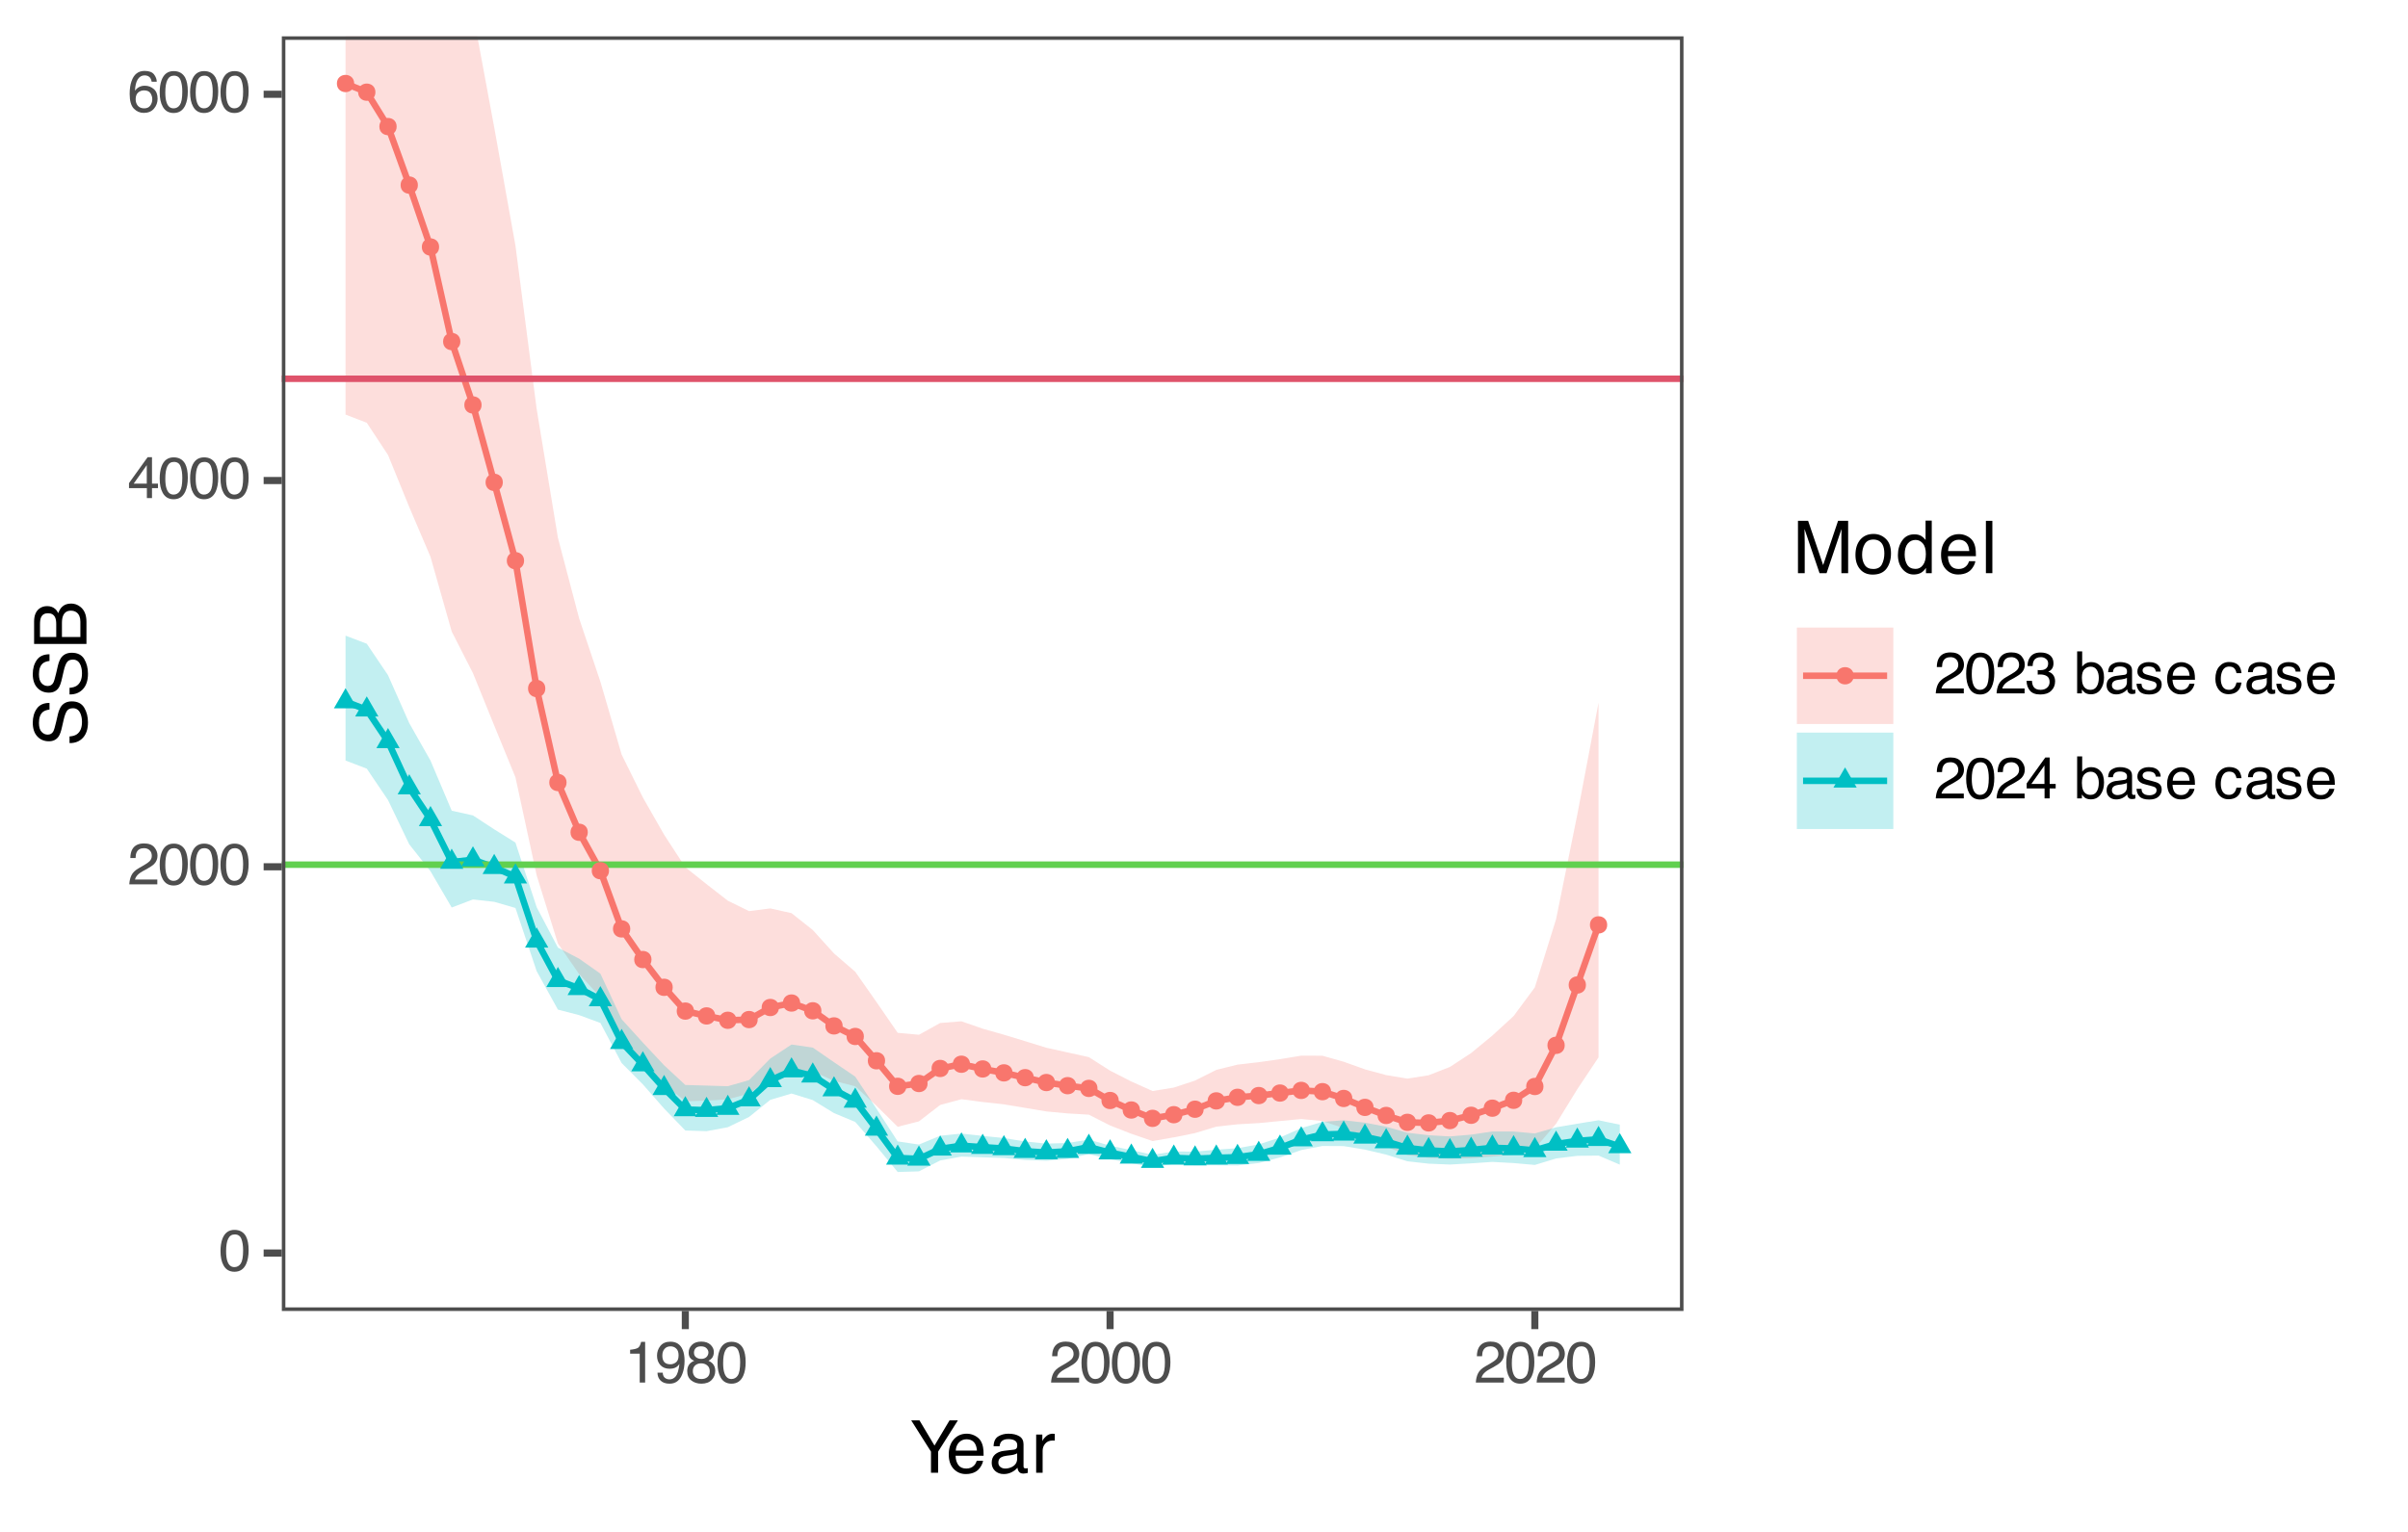 <?xml version="1.0" encoding="UTF-8"?>
<svg xmlns="http://www.w3.org/2000/svg" xmlns:xlink="http://www.w3.org/1999/xlink" width="396" height="252" viewBox="0 0 396 252">
<defs>
<g>
<g id="glyph-0-0">
<path d="M 0.312 0 L 0.312 -6.875 L 5.766 -6.875 L 5.766 0 Z M 4.906 -0.859 L 4.906 -6.016 L 1.172 -6.016 L 1.172 -0.859 Z M 4.906 -0.859 "/>
</g>
<g id="glyph-0-1">
<path d="M 2.594 -6.703 C 3.457 -6.703 4.086 -6.348 4.484 -5.641 C 4.773 -5.086 4.922 -4.328 4.922 -3.359 C 4.922 -2.453 4.785 -1.695 4.516 -1.094 C 4.129 -0.238 3.488 0.188 2.594 0.188 C 1.781 0.188 1.18 -0.16 0.797 -0.859 C 0.461 -1.453 0.297 -2.238 0.297 -3.219 C 0.297 -3.977 0.395 -4.633 0.594 -5.188 C 0.957 -6.195 1.625 -6.703 2.594 -6.703 Z M 2.578 -0.578 C 3.016 -0.578 3.363 -0.77 3.625 -1.156 C 3.883 -1.551 4.016 -2.273 4.016 -3.328 C 4.016 -4.086 3.922 -4.711 3.734 -5.203 C 3.547 -5.703 3.18 -5.953 2.641 -5.953 C 2.148 -5.953 1.789 -5.719 1.562 -5.25 C 1.332 -4.781 1.219 -4.094 1.219 -3.188 C 1.219 -2.5 1.289 -1.945 1.438 -1.531 C 1.656 -0.895 2.035 -0.578 2.578 -0.578 Z M 2.578 -0.578 "/>
</g>
<g id="glyph-0-2">
<path d="M 0.297 0 C 0.328 -0.57 0.445 -1.07 0.656 -1.5 C 0.863 -1.938 1.27 -2.328 1.875 -2.672 L 2.766 -3.188 C 3.172 -3.426 3.457 -3.629 3.625 -3.797 C 3.875 -4.055 4 -4.352 4 -4.688 C 4 -5.07 3.879 -5.379 3.641 -5.609 C 3.41 -5.836 3.102 -5.953 2.719 -5.953 C 2.133 -5.953 1.734 -5.734 1.516 -5.297 C 1.398 -5.066 1.336 -4.742 1.328 -4.328 L 0.469 -4.328 C 0.477 -4.91 0.582 -5.383 0.781 -5.75 C 1.145 -6.406 1.789 -6.734 2.719 -6.734 C 3.488 -6.734 4.051 -6.523 4.406 -6.109 C 4.758 -5.691 4.938 -5.227 4.938 -4.719 C 4.938 -4.188 4.75 -3.727 4.375 -3.344 C 4.156 -3.125 3.758 -2.852 3.188 -2.531 L 2.547 -2.188 C 2.242 -2.02 2.004 -1.859 1.828 -1.703 C 1.516 -1.43 1.316 -1.129 1.234 -0.797 L 4.906 -0.797 L 4.906 0 Z M 0.297 0 "/>
</g>
<g id="glyph-0-3">
<path d="M 3.172 -2.375 L 3.172 -5.422 L 1.016 -2.375 Z M 3.188 0 L 3.188 -1.641 L 0.25 -1.641 L 0.25 -2.469 L 3.312 -6.734 L 4.031 -6.734 L 4.031 -2.375 L 5.016 -2.375 L 5.016 -1.641 L 4.031 -1.641 L 4.031 0 Z M 3.188 0 "/>
</g>
<g id="glyph-0-4">
<path d="M 2.812 -6.734 C 3.562 -6.734 4.082 -6.535 4.375 -6.141 C 4.664 -5.754 4.812 -5.359 4.812 -4.953 L 3.984 -4.953 C 3.93 -5.211 3.852 -5.422 3.75 -5.578 C 3.539 -5.859 3.227 -6 2.812 -6 C 2.344 -6 1.969 -5.781 1.688 -5.344 C 1.414 -4.906 1.266 -4.281 1.234 -3.469 C 1.422 -3.75 1.664 -3.961 1.969 -4.109 C 2.227 -4.234 2.523 -4.297 2.859 -4.297 C 3.422 -4.297 3.91 -4.113 4.328 -3.75 C 4.742 -3.395 4.953 -2.863 4.953 -2.156 C 4.953 -1.539 4.754 -1 4.359 -0.531 C 3.961 -0.062 3.398 0.172 2.672 0.172 C 2.047 0.172 1.504 -0.062 1.047 -0.531 C 0.586 -1.008 0.359 -1.816 0.359 -2.953 C 0.359 -3.785 0.461 -4.488 0.672 -5.062 C 1.055 -6.176 1.77 -6.734 2.812 -6.734 Z M 2.75 -0.578 C 3.188 -0.578 3.516 -0.723 3.734 -1.016 C 3.961 -1.316 4.078 -1.672 4.078 -2.078 C 4.078 -2.422 3.977 -2.75 3.781 -3.062 C 3.582 -3.375 3.223 -3.531 2.703 -3.531 C 2.336 -3.531 2.02 -3.41 1.75 -3.172 C 1.477 -2.93 1.344 -2.566 1.344 -2.078 C 1.344 -1.648 1.461 -1.289 1.703 -1 C 1.953 -0.719 2.301 -0.578 2.75 -0.578 Z M 2.75 -0.578 "/>
</g>
<g id="glyph-0-5">
<path d="M 0.922 -4.75 L 0.922 -5.391 C 1.523 -5.453 1.945 -5.551 2.188 -5.688 C 2.426 -5.832 2.609 -6.164 2.734 -6.688 L 3.391 -6.688 L 3.391 0 L 2.5 0 L 2.5 -4.75 Z M 0.922 -4.75 "/>
</g>
<g id="glyph-0-6">
<path d="M 1.281 -1.625 C 1.301 -1.156 1.477 -0.832 1.812 -0.656 C 1.988 -0.562 2.18 -0.516 2.391 -0.516 C 2.797 -0.516 3.141 -0.68 3.422 -1.016 C 3.703 -1.348 3.906 -2.031 4.031 -3.062 C 3.844 -2.77 3.609 -2.562 3.328 -2.438 C 3.055 -2.32 2.758 -2.266 2.438 -2.266 C 1.789 -2.266 1.281 -2.461 0.906 -2.859 C 0.531 -3.266 0.344 -3.785 0.344 -4.422 C 0.344 -5.023 0.523 -5.555 0.891 -6.016 C 1.266 -6.484 1.816 -6.719 2.547 -6.719 C 3.523 -6.719 4.195 -6.273 4.562 -5.391 C 4.77 -4.91 4.875 -4.305 4.875 -3.578 C 4.875 -2.754 4.75 -2.023 4.5 -1.391 C 4.094 -0.336 3.398 0.188 2.422 0.188 C 1.766 0.188 1.266 0.016 0.922 -0.328 C 0.586 -0.672 0.422 -1.102 0.422 -1.625 Z M 2.547 -3 C 2.879 -3 3.188 -3.109 3.469 -3.328 C 3.75 -3.547 3.891 -3.93 3.891 -4.484 C 3.891 -4.973 3.766 -5.336 3.516 -5.578 C 3.266 -5.828 2.945 -5.953 2.562 -5.953 C 2.145 -5.953 1.816 -5.812 1.578 -5.531 C 1.336 -5.258 1.219 -4.891 1.219 -4.422 C 1.219 -3.984 1.32 -3.633 1.531 -3.375 C 1.75 -3.125 2.086 -3 2.547 -3 Z M 2.547 -3 "/>
</g>
<g id="glyph-0-7">
<path d="M 2.609 -3.891 C 2.984 -3.891 3.273 -3.992 3.484 -4.203 C 3.691 -4.41 3.797 -4.66 3.797 -4.953 C 3.797 -5.203 3.691 -5.43 3.484 -5.641 C 3.285 -5.848 2.984 -5.953 2.578 -5.953 C 2.172 -5.953 1.875 -5.848 1.688 -5.641 C 1.508 -5.43 1.422 -5.188 1.422 -4.906 C 1.422 -4.594 1.535 -4.344 1.766 -4.156 C 2.004 -3.977 2.285 -3.891 2.609 -3.891 Z M 2.656 -0.578 C 3.051 -0.578 3.375 -0.68 3.625 -0.891 C 3.883 -1.098 4.016 -1.414 4.016 -1.844 C 4.016 -2.27 3.879 -2.594 3.609 -2.812 C 3.348 -3.039 3.008 -3.156 2.594 -3.156 C 2.195 -3.156 1.867 -3.039 1.609 -2.812 C 1.359 -2.582 1.234 -2.266 1.234 -1.859 C 1.234 -1.516 1.348 -1.211 1.578 -0.953 C 1.816 -0.703 2.176 -0.578 2.656 -0.578 Z M 1.469 -3.578 C 1.227 -3.672 1.039 -3.785 0.906 -3.922 C 0.664 -4.172 0.547 -4.5 0.547 -4.906 C 0.547 -5.406 0.723 -5.832 1.078 -6.188 C 1.441 -6.551 1.957 -6.734 2.625 -6.734 C 3.27 -6.734 3.773 -6.562 4.141 -6.219 C 4.504 -5.875 4.688 -5.477 4.688 -5.031 C 4.688 -4.613 4.582 -4.273 4.375 -4.016 C 4.25 -3.867 4.062 -3.723 3.812 -3.578 C 4.094 -3.453 4.312 -3.305 4.469 -3.141 C 4.77 -2.828 4.922 -2.422 4.922 -1.922 C 4.922 -1.336 4.723 -0.836 4.328 -0.422 C 3.93 -0.016 3.367 0.188 2.641 0.188 C 1.984 0.188 1.43 0.008 0.984 -0.344 C 0.535 -0.695 0.312 -1.211 0.312 -1.891 C 0.312 -2.285 0.406 -2.625 0.594 -2.906 C 0.789 -3.195 1.082 -3.422 1.469 -3.578 Z M 1.469 -3.578 "/>
</g>
<g id="glyph-0-8">
<path d="M 2.484 0.188 C 1.691 0.188 1.117 -0.031 0.766 -0.469 C 0.41 -0.906 0.234 -1.438 0.234 -2.062 L 1.109 -2.062 C 1.148 -1.625 1.234 -1.305 1.359 -1.109 C 1.578 -0.754 1.969 -0.578 2.531 -0.578 C 2.977 -0.578 3.336 -0.695 3.609 -0.938 C 3.879 -1.176 4.016 -1.484 4.016 -1.859 C 4.016 -2.316 3.867 -2.641 3.578 -2.828 C 3.297 -3.016 2.906 -3.109 2.406 -3.109 C 2.352 -3.109 2.297 -3.102 2.234 -3.094 C 2.18 -3.094 2.125 -3.094 2.062 -3.094 L 2.062 -3.844 C 2.145 -3.832 2.219 -3.82 2.281 -3.812 C 2.344 -3.812 2.406 -3.812 2.469 -3.812 C 2.789 -3.812 3.051 -3.863 3.25 -3.969 C 3.602 -4.145 3.781 -4.457 3.781 -4.906 C 3.781 -5.238 3.66 -5.492 3.422 -5.672 C 3.191 -5.859 2.914 -5.953 2.594 -5.953 C 2.031 -5.953 1.645 -5.766 1.438 -5.391 C 1.312 -5.18 1.242 -4.883 1.234 -4.5 L 0.391 -4.5 C 0.391 -5 0.492 -5.426 0.703 -5.781 C 1.047 -6.406 1.648 -6.719 2.516 -6.719 C 3.191 -6.719 3.719 -6.562 4.094 -6.25 C 4.469 -5.945 4.656 -5.508 4.656 -4.938 C 4.656 -4.52 4.547 -4.188 4.328 -3.938 C 4.191 -3.781 4.016 -3.656 3.797 -3.562 C 4.148 -3.469 4.426 -3.281 4.625 -3 C 4.82 -2.719 4.922 -2.379 4.922 -1.984 C 4.922 -1.348 4.707 -0.828 4.281 -0.422 C 3.863 -0.016 3.266 0.188 2.484 0.188 Z M 2.484 0.188 "/>
</g>
<g id="glyph-0-9">
</g>
<g id="glyph-0-10">
<path d="M 0.547 -6.906 L 1.375 -6.906 L 1.375 -4.406 C 1.562 -4.645 1.781 -4.828 2.031 -4.953 C 2.289 -5.078 2.566 -5.141 2.859 -5.141 C 3.484 -5.141 3.988 -4.926 4.375 -4.5 C 4.77 -4.07 4.969 -3.441 4.969 -2.609 C 4.969 -1.816 4.773 -1.156 4.391 -0.625 C 4.004 -0.102 3.473 0.156 2.797 0.156 C 2.41 0.156 2.086 0.066 1.828 -0.109 C 1.672 -0.223 1.504 -0.398 1.328 -0.641 L 1.328 0 L 0.547 0 Z M 2.75 -0.578 C 3.195 -0.578 3.535 -0.758 3.766 -1.125 C 3.992 -1.488 4.109 -1.969 4.109 -2.562 C 4.109 -3.094 3.992 -3.531 3.766 -3.875 C 3.535 -4.219 3.203 -4.391 2.766 -4.391 C 2.379 -4.391 2.039 -4.25 1.75 -3.969 C 1.469 -3.688 1.328 -3.219 1.328 -2.562 C 1.328 -2.094 1.383 -1.711 1.5 -1.422 C 1.727 -0.859 2.145 -0.578 2.75 -0.578 Z M 2.75 -0.578 "/>
</g>
<g id="glyph-0-11">
<path d="M 1.266 -1.328 C 1.266 -1.086 1.352 -0.895 1.531 -0.75 C 1.707 -0.613 1.922 -0.547 2.172 -0.547 C 2.461 -0.547 2.75 -0.613 3.031 -0.75 C 3.5 -0.977 3.734 -1.352 3.734 -1.875 L 3.734 -2.547 C 3.629 -2.484 3.492 -2.43 3.328 -2.391 C 3.172 -2.348 3.016 -2.316 2.859 -2.297 L 2.344 -2.234 C 2.039 -2.191 1.812 -2.125 1.656 -2.031 C 1.395 -1.883 1.266 -1.648 1.266 -1.328 Z M 3.312 -3.047 C 3.5 -3.066 3.629 -3.145 3.703 -3.281 C 3.734 -3.352 3.75 -3.461 3.75 -3.609 C 3.75 -3.891 3.645 -4.094 3.438 -4.219 C 3.238 -4.352 2.945 -4.422 2.562 -4.422 C 2.125 -4.422 1.812 -4.305 1.625 -4.078 C 1.52 -3.941 1.453 -3.742 1.422 -3.484 L 0.641 -3.484 C 0.66 -4.098 0.863 -4.523 1.25 -4.766 C 1.633 -5.016 2.078 -5.141 2.578 -5.141 C 3.172 -5.141 3.656 -5.023 4.031 -4.797 C 4.395 -4.578 4.578 -4.227 4.578 -3.75 L 4.578 -0.859 C 4.578 -0.773 4.594 -0.707 4.625 -0.656 C 4.664 -0.602 4.742 -0.578 4.859 -0.578 C 4.891 -0.578 4.926 -0.578 4.969 -0.578 C 5.02 -0.578 5.07 -0.582 5.125 -0.594 L 5.125 0.016 C 5 0.055 4.898 0.082 4.828 0.094 C 4.766 0.102 4.672 0.109 4.547 0.109 C 4.254 0.109 4.047 0.004 3.922 -0.203 C 3.848 -0.305 3.797 -0.461 3.766 -0.672 C 3.598 -0.441 3.352 -0.242 3.031 -0.078 C 2.707 0.086 2.352 0.172 1.969 0.172 C 1.5 0.172 1.117 0.031 0.828 -0.25 C 0.535 -0.531 0.391 -0.883 0.391 -1.312 C 0.391 -1.781 0.531 -2.141 0.812 -2.391 C 1.102 -2.648 1.488 -2.812 1.969 -2.875 Z M 2.609 -5.141 Z M 2.609 -5.141 "/>
</g>
<g id="glyph-0-12">
<path d="M 1.125 -1.578 C 1.145 -1.297 1.211 -1.078 1.328 -0.922 C 1.547 -0.648 1.914 -0.516 2.438 -0.516 C 2.75 -0.516 3.02 -0.582 3.25 -0.719 C 3.488 -0.852 3.609 -1.066 3.609 -1.359 C 3.609 -1.566 3.516 -1.727 3.328 -1.844 C 3.203 -1.914 2.961 -1.992 2.609 -2.078 L 1.938 -2.25 C 1.508 -2.352 1.195 -2.473 1 -2.609 C 0.633 -2.836 0.453 -3.156 0.453 -3.562 C 0.453 -4.031 0.617 -4.41 0.953 -4.703 C 1.297 -4.992 1.758 -5.141 2.344 -5.141 C 3.094 -5.141 3.641 -4.922 3.984 -4.484 C 4.191 -4.203 4.289 -3.898 4.281 -3.578 L 3.484 -3.578 C 3.473 -3.766 3.406 -3.938 3.281 -4.094 C 3.094 -4.312 2.758 -4.422 2.281 -4.422 C 1.957 -4.422 1.711 -4.359 1.547 -4.234 C 1.391 -4.117 1.312 -3.961 1.312 -3.766 C 1.312 -3.547 1.414 -3.367 1.625 -3.234 C 1.75 -3.16 1.938 -3.094 2.188 -3.031 L 2.734 -2.891 C 3.348 -2.742 3.754 -2.602 3.953 -2.469 C 4.285 -2.25 4.453 -1.91 4.453 -1.453 C 4.453 -1.004 4.281 -0.617 3.938 -0.297 C 3.602 0.023 3.086 0.188 2.391 0.188 C 1.648 0.188 1.125 0.02 0.812 -0.312 C 0.5 -0.656 0.332 -1.078 0.312 -1.578 Z M 2.359 -5.141 Z M 2.359 -5.141 "/>
</g>
<g id="glyph-0-13">
<path d="M 2.703 -5.125 C 3.055 -5.125 3.398 -5.039 3.734 -4.875 C 4.078 -4.707 4.332 -4.492 4.5 -4.234 C 4.676 -3.973 4.789 -3.676 4.844 -3.344 C 4.895 -3.113 4.922 -2.742 4.922 -2.234 L 1.234 -2.234 C 1.254 -1.723 1.375 -1.312 1.594 -1 C 1.82 -0.695 2.172 -0.547 2.641 -0.547 C 3.086 -0.547 3.441 -0.691 3.703 -0.984 C 3.848 -1.148 3.953 -1.348 4.016 -1.578 L 4.844 -1.578 C 4.82 -1.391 4.75 -1.18 4.625 -0.953 C 4.508 -0.734 4.375 -0.551 4.219 -0.406 C 3.957 -0.156 3.641 0.016 3.266 0.109 C 3.055 0.148 2.828 0.172 2.578 0.172 C 1.953 0.172 1.422 -0.051 0.984 -0.5 C 0.555 -0.957 0.344 -1.594 0.344 -2.406 C 0.344 -3.219 0.562 -3.875 1 -4.375 C 1.438 -4.875 2.004 -5.125 2.703 -5.125 Z M 4.047 -2.906 C 4.016 -3.27 3.938 -3.562 3.812 -3.781 C 3.582 -4.188 3.195 -4.391 2.656 -4.391 C 2.27 -4.391 1.941 -4.25 1.672 -3.969 C 1.41 -3.695 1.273 -3.344 1.266 -2.906 Z M 2.625 -5.141 Z M 2.625 -5.141 "/>
</g>
<g id="glyph-0-14">
<path d="M 2.547 -5.156 C 3.117 -5.156 3.582 -5.02 3.938 -4.75 C 4.289 -4.477 4.504 -4.004 4.578 -3.328 L 3.75 -3.328 C 3.695 -3.641 3.582 -3.895 3.406 -4.094 C 3.227 -4.301 2.941 -4.406 2.547 -4.406 C 2.016 -4.406 1.633 -4.145 1.406 -3.625 C 1.25 -3.281 1.172 -2.859 1.172 -2.359 C 1.172 -1.859 1.273 -1.438 1.484 -1.094 C 1.703 -0.75 2.039 -0.578 2.5 -0.578 C 2.844 -0.578 3.117 -0.68 3.328 -0.891 C 3.535 -1.109 3.676 -1.406 3.75 -1.781 L 4.578 -1.781 C 4.484 -1.113 4.25 -0.625 3.875 -0.312 C 3.5 -0.008 3.02 0.141 2.438 0.141 C 1.781 0.141 1.254 -0.098 0.859 -0.578 C 0.473 -1.055 0.281 -1.656 0.281 -2.375 C 0.281 -3.25 0.492 -3.93 0.922 -4.422 C 1.348 -4.91 1.891 -5.156 2.547 -5.156 Z M 2.422 -5.141 Z M 2.422 -5.141 "/>
</g>
<g id="glyph-1-0">
<path d="M 0.391 0 L 0.391 -8.609 L 7.219 -8.609 L 7.219 0 Z M 6.141 -1.078 L 6.141 -7.531 L 1.469 -7.531 L 1.469 -1.078 Z M 6.141 -1.078 "/>
</g>
<g id="glyph-1-1">
<path d="M 0.25 -8.609 L 1.609 -8.609 L 4.078 -4.469 L 6.547 -8.609 L 7.922 -8.609 L 4.672 -3.469 L 4.672 0 L 3.5 0 L 3.5 -3.469 Z M 4.094 -8.609 Z M 4.094 -8.609 "/>
</g>
<g id="glyph-1-2">
<path d="M 3.391 -6.422 C 3.836 -6.422 4.27 -6.316 4.688 -6.109 C 5.102 -5.898 5.422 -5.629 5.641 -5.297 C 5.848 -4.973 5.988 -4.602 6.062 -4.188 C 6.125 -3.895 6.156 -3.43 6.156 -2.797 L 1.547 -2.797 C 1.566 -2.16 1.719 -1.648 2 -1.266 C 2.281 -0.879 2.719 -0.688 3.312 -0.688 C 3.863 -0.688 4.301 -0.867 4.625 -1.234 C 4.812 -1.441 4.945 -1.688 5.031 -1.969 L 6.062 -1.969 C 6.039 -1.738 5.953 -1.484 5.797 -1.203 C 5.641 -0.922 5.469 -0.688 5.281 -0.5 C 4.957 -0.188 4.555 0.02 4.078 0.125 C 3.828 0.188 3.539 0.219 3.219 0.219 C 2.438 0.219 1.773 -0.062 1.234 -0.625 C 0.691 -1.195 0.422 -1.992 0.422 -3.016 C 0.422 -4.023 0.691 -4.844 1.234 -5.469 C 1.785 -6.102 2.504 -6.422 3.391 -6.422 Z M 5.062 -3.641 C 5.02 -4.098 4.922 -4.461 4.766 -4.734 C 4.484 -5.242 4.004 -5.5 3.328 -5.5 C 2.836 -5.5 2.426 -5.32 2.094 -4.969 C 1.77 -4.625 1.598 -4.18 1.578 -3.641 Z M 3.281 -6.422 Z M 3.281 -6.422 "/>
</g>
<g id="glyph-1-3">
<path d="M 1.578 -1.672 C 1.578 -1.367 1.688 -1.129 1.906 -0.953 C 2.133 -0.773 2.398 -0.688 2.703 -0.688 C 3.078 -0.688 3.438 -0.77 3.781 -0.938 C 4.375 -1.227 4.672 -1.695 4.672 -2.344 L 4.672 -3.188 C 4.535 -3.113 4.363 -3.047 4.156 -2.984 C 3.957 -2.93 3.758 -2.895 3.562 -2.875 L 2.938 -2.797 C 2.551 -2.742 2.258 -2.66 2.062 -2.547 C 1.738 -2.367 1.578 -2.078 1.578 -1.672 Z M 4.141 -3.797 C 4.379 -3.828 4.539 -3.93 4.625 -4.109 C 4.664 -4.203 4.688 -4.336 4.688 -4.516 C 4.688 -4.867 4.555 -5.125 4.297 -5.281 C 4.047 -5.445 3.688 -5.531 3.219 -5.531 C 2.664 -5.531 2.273 -5.383 2.047 -5.094 C 1.91 -4.926 1.82 -4.68 1.781 -4.359 L 0.797 -4.359 C 0.816 -5.129 1.066 -5.664 1.547 -5.969 C 2.035 -6.27 2.598 -6.422 3.234 -6.422 C 3.973 -6.422 4.57 -6.281 5.031 -6 C 5.488 -5.719 5.719 -5.281 5.719 -4.688 L 5.719 -1.078 C 5.719 -0.973 5.738 -0.883 5.781 -0.812 C 5.832 -0.75 5.93 -0.719 6.078 -0.719 C 6.117 -0.719 6.164 -0.719 6.219 -0.719 C 6.281 -0.727 6.348 -0.738 6.422 -0.75 L 6.422 0.031 C 6.254 0.07 6.125 0.098 6.031 0.109 C 5.945 0.129 5.832 0.141 5.688 0.141 C 5.32 0.141 5.062 0.008 4.906 -0.25 C 4.812 -0.383 4.75 -0.578 4.719 -0.828 C 4.5 -0.547 4.188 -0.301 3.781 -0.094 C 3.383 0.113 2.945 0.219 2.469 0.219 C 1.883 0.219 1.406 0.039 1.031 -0.312 C 0.664 -0.664 0.484 -1.109 0.484 -1.641 C 0.484 -2.223 0.664 -2.676 1.031 -3 C 1.395 -3.32 1.867 -3.52 2.453 -3.594 Z M 3.266 -6.422 Z M 3.266 -6.422 "/>
</g>
<g id="glyph-1-4">
<path d="M 0.797 -6.281 L 1.812 -6.281 L 1.812 -5.188 C 1.883 -5.406 2.082 -5.664 2.406 -5.969 C 2.727 -6.27 3.098 -6.422 3.516 -6.422 C 3.535 -6.422 3.566 -6.414 3.609 -6.406 C 3.66 -6.406 3.742 -6.398 3.859 -6.391 L 3.859 -5.281 C 3.797 -5.289 3.738 -5.297 3.688 -5.297 C 3.633 -5.297 3.578 -5.297 3.516 -5.297 C 2.984 -5.297 2.57 -5.125 2.281 -4.781 C 2 -4.445 1.859 -4.055 1.859 -3.609 L 1.859 0 L 0.797 0 Z M 0.797 -6.281 "/>
</g>
<g id="glyph-1-5">
<path d="M 0.891 -8.609 L 2.562 -8.609 L 5.031 -1.328 L 7.484 -8.609 L 9.141 -8.609 L 9.141 0 L 8.031 0 L 8.031 -5.078 C 8.031 -5.254 8.031 -5.547 8.031 -5.953 C 8.039 -6.359 8.047 -6.797 8.047 -7.266 L 5.594 0 L 4.438 0 L 1.969 -7.266 L 1.969 -7 C 1.969 -6.789 1.973 -6.469 1.984 -6.031 C 1.992 -5.602 2 -5.285 2 -5.078 L 2 0 L 0.891 0 Z M 0.891 -8.609 "/>
</g>
<g id="glyph-1-6">
<path d="M 3.266 -0.688 C 3.961 -0.688 4.441 -0.945 4.703 -1.469 C 4.961 -2 5.094 -2.586 5.094 -3.234 C 5.094 -3.828 5 -4.305 4.812 -4.672 C 4.508 -5.242 4 -5.531 3.281 -5.531 C 2.633 -5.531 2.164 -5.285 1.875 -4.797 C 1.582 -4.305 1.438 -3.711 1.438 -3.016 C 1.438 -2.348 1.582 -1.789 1.875 -1.344 C 2.164 -0.906 2.629 -0.688 3.266 -0.688 Z M 3.312 -6.453 C 4.113 -6.453 4.789 -6.18 5.344 -5.641 C 5.906 -5.109 6.188 -4.316 6.188 -3.266 C 6.188 -2.254 5.941 -1.414 5.453 -0.75 C 4.961 -0.094 4.203 0.234 3.172 0.234 C 2.305 0.234 1.617 -0.055 1.109 -0.641 C 0.598 -1.234 0.344 -2.02 0.344 -3 C 0.344 -4.051 0.609 -4.891 1.141 -5.516 C 1.68 -6.141 2.406 -6.453 3.312 -6.453 Z M 3.266 -6.422 Z M 3.266 -6.422 "/>
</g>
<g id="glyph-1-7">
<path d="M 1.438 -3.062 C 1.438 -2.395 1.578 -1.832 1.859 -1.375 C 2.148 -0.926 2.609 -0.703 3.234 -0.703 C 3.723 -0.703 4.125 -0.91 4.438 -1.328 C 4.758 -1.742 4.922 -2.348 4.922 -3.141 C 4.922 -3.93 4.754 -4.516 4.422 -4.891 C 4.098 -5.273 3.703 -5.469 3.234 -5.469 C 2.703 -5.469 2.27 -5.266 1.938 -4.859 C 1.602 -4.453 1.438 -3.852 1.438 -3.062 Z M 3.031 -6.391 C 3.508 -6.391 3.91 -6.285 4.234 -6.078 C 4.422 -5.961 4.633 -5.758 4.875 -5.469 L 4.875 -8.641 L 5.891 -8.641 L 5.891 0 L 4.938 0 L 4.938 -0.875 C 4.695 -0.488 4.406 -0.207 4.062 -0.031 C 3.727 0.133 3.344 0.219 2.906 0.219 C 2.207 0.219 1.602 -0.07 1.094 -0.656 C 0.582 -1.25 0.328 -2.031 0.328 -3 C 0.328 -3.914 0.562 -4.707 1.031 -5.375 C 1.5 -6.051 2.164 -6.391 3.031 -6.391 Z M 3.031 -6.391 "/>
</g>
<g id="glyph-1-8">
<path d="M 0.797 -8.609 L 1.859 -8.609 L 1.859 0 L 0.797 0 Z M 0.797 -8.609 "/>
</g>
<g id="glyph-2-0">
<path d="M 0 -0.391 L -8.609 -0.391 L -8.609 -7.219 L 0 -7.219 Z M -1.078 -6.141 L -7.531 -6.141 L -7.531 -1.469 L -1.078 -1.469 Z M -1.078 -6.141 "/>
</g>
<g id="glyph-2-1">
<path d="M -2.781 -1.672 C -2.289 -1.703 -1.895 -1.816 -1.594 -2.016 C -1.02 -2.41 -0.734 -3.094 -0.734 -4.062 C -0.734 -4.5 -0.797 -4.898 -0.922 -5.266 C -1.16 -5.961 -1.594 -6.312 -2.219 -6.312 C -2.688 -6.312 -3.02 -6.16 -3.219 -5.859 C -3.414 -5.566 -3.586 -5.102 -3.734 -4.469 L -4 -3.312 C -4.164 -2.539 -4.352 -2 -4.562 -1.688 C -4.926 -1.145 -5.461 -0.875 -6.172 -0.875 C -6.953 -0.875 -7.586 -1.141 -8.078 -1.672 C -8.578 -2.203 -8.828 -2.957 -8.828 -3.938 C -8.828 -4.844 -8.609 -5.609 -8.172 -6.234 C -7.734 -6.867 -7.035 -7.188 -6.078 -7.188 L -6.078 -6.094 C -6.547 -6.031 -6.898 -5.906 -7.141 -5.719 C -7.586 -5.363 -7.812 -4.758 -7.812 -3.906 C -7.812 -3.219 -7.664 -2.723 -7.375 -2.422 C -7.094 -2.117 -6.758 -1.969 -6.375 -1.969 C -5.957 -1.969 -5.648 -2.145 -5.453 -2.5 C -5.328 -2.727 -5.172 -3.25 -4.984 -4.062 L -4.703 -5.281 C -4.566 -5.852 -4.383 -6.301 -4.156 -6.625 C -3.758 -7.164 -3.176 -7.438 -2.406 -7.438 C -1.457 -7.438 -0.773 -7.086 -0.359 -6.391 C 0.047 -5.703 0.25 -4.898 0.25 -3.984 C 0.25 -2.91 -0.02 -2.07 -0.562 -1.469 C -1.113 -0.863 -1.852 -0.566 -2.781 -0.578 Z M -8.844 -4.031 Z M -8.844 -4.031 "/>
</g>
<g id="glyph-2-2">
<path d="M -4.969 -4.156 C -4.969 -4.645 -5.035 -5.023 -5.172 -5.297 C -5.391 -5.723 -5.773 -5.938 -6.328 -5.938 C -6.891 -5.938 -7.27 -5.707 -7.469 -5.25 C -7.582 -5 -7.641 -4.617 -7.641 -4.109 L -7.641 -2.031 L -4.969 -2.031 Z M -1 -4.547 C -1 -5.254 -1.207 -5.766 -1.625 -6.078 C -1.883 -6.266 -2.195 -6.359 -2.562 -6.359 C -3.188 -6.359 -3.613 -6.078 -3.844 -5.516 C -3.969 -5.223 -4.031 -4.832 -4.031 -4.344 L -4.031 -2.031 L -1 -2.031 Z M -8.609 -0.891 L -8.609 -4.578 C -8.609 -5.586 -8.305 -6.305 -7.703 -6.734 C -7.348 -6.984 -6.938 -7.109 -6.469 -7.109 C -5.926 -7.109 -5.484 -6.953 -5.141 -6.641 C -4.953 -6.484 -4.785 -6.254 -4.641 -5.953 C -4.473 -6.391 -4.281 -6.719 -4.062 -6.938 C -3.688 -7.332 -3.172 -7.531 -2.516 -7.531 C -1.961 -7.531 -1.461 -7.352 -1.016 -7 C -0.336 -6.477 0 -5.656 0 -4.531 L 0 -0.891 Z M -8.609 -0.891 "/>
</g>
</g>
<clipPath id="clip-0">
<path clip-rule="nonzero" d="M 46.348 5.977 L 276.855 5.977 L 276.855 215.652 L 46.348 215.652 Z M 46.348 5.977 "/>
</clipPath>
<clipPath id="clip-1">
<path clip-rule="nonzero" d="M 56 5.977 L 263 5.977 L 263 191 L 56 191 Z M 56 5.977 "/>
</clipPath>
<clipPath id="clip-2">
<path clip-rule="nonzero" d="M 46.348 61 L 276.855 61 L 276.855 63 L 46.348 63 Z M 46.348 61 "/>
</clipPath>
<clipPath id="clip-3">
<path clip-rule="nonzero" d="M 46.348 141 L 276.855 141 L 276.855 143 L 46.348 143 Z M 46.348 141 "/>
</clipPath>
<clipPath id="clip-4">
<path clip-rule="nonzero" d="M 46.348 5.977 L 276.855 5.977 L 276.855 215.652 L 46.348 215.652 Z M 46.348 5.977 "/>
</clipPath>
</defs>
<rect x="-39.6" y="-25.2" width="475.2" height="302.4" fill="rgb(100%, 100%, 100%)" fill-opacity="1"/>
<rect x="-39.6" y="-25.2" width="475.2" height="302.4" fill="rgb(100%, 100%, 100%)" fill-opacity="1"/>
<path fill="none" stroke-width="1.164" stroke-linecap="round" stroke-linejoin="round" stroke="rgb(100%, 100%, 100%)" stroke-opacity="1" stroke-miterlimit="10" d="M 0 252 L 396 252 L 396 0 L 0 0 Z M 0 252 "/>
<g clip-path="url(#clip-0)">
<path fill-rule="nonzero" fill="rgb(100%, 100%, 100%)" fill-opacity="1" d="M 46.348 215.652 L 276.855 215.652 L 276.855 5.977 L 46.348 5.977 Z M 46.348 215.652 "/>
</g>
<g clip-path="url(#clip-1)">
<path fill-rule="nonzero" fill="rgb(97.255%, 46.275%, 42.745%)" fill-opacity="0.239" d="M 56.824 -62.227 L 60.316 -60.863 L 63.809 -55.43 L 67.301 -45.355 L 70.793 -33.004 L 74.285 -13.762 L 77.777 2.113 L 81.273 20.941 L 84.766 40.402 L 88.258 67.297 L 91.75 88.461 L 95.242 101.73 L 98.734 112.133 L 102.227 124.117 L 105.719 131.184 L 109.211 137.301 L 112.703 142.66 L 116.195 145.445 L 119.691 148.168 L 123.184 149.879 L 126.676 149.434 L 130.168 150.215 L 133.66 152.984 L 137.152 156.84 L 140.645 159.852 L 144.137 164.832 L 147.629 169.902 L 151.121 170.219 L 154.617 168.281 L 158.109 168.004 L 161.602 169.219 L 165.094 170.211 L 168.586 171.273 L 172.078 172.355 L 175.57 173.125 L 179.062 173.898 L 182.555 176.121 L 186.047 177.906 L 189.539 179.473 L 193.035 178.91 L 196.527 177.754 L 200.02 175.996 L 203.512 175.133 L 207.004 174.73 L 210.496 174.234 L 213.988 173.656 L 217.48 173.668 L 220.973 174.656 L 224.465 175.906 L 227.957 176.852 L 231.453 177.434 L 234.945 176.879 L 238.438 175.516 L 241.93 173.227 L 245.422 170.348 L 248.914 167.145 L 252.406 162.422 L 255.898 151.215 L 259.391 133.996 L 262.883 115.602 L 262.883 173.934 L 259.391 179.172 L 255.898 184.859 L 252.406 188.949 L 248.914 189.93 L 245.422 190.258 L 241.93 190.516 L 238.438 190.613 L 234.945 190.457 L 231.453 190.012 L 227.957 188.629 L 224.465 187.129 L 220.973 185.578 L 217.48 184.41 L 213.988 184.078 L 210.496 184.41 L 207.004 184.75 L 203.512 184.949 L 200.02 185.332 L 196.527 186.395 L 193.035 187.094 L 189.539 187.707 L 186.047 186.504 L 182.555 185.141 L 179.062 183.363 L 175.57 183.156 L 172.078 182.832 L 168.586 182.246 L 165.094 181.664 L 161.602 181.281 L 158.109 180.82 L 154.617 181.766 L 151.121 184.465 L 147.629 185.359 L 144.137 181.902 L 140.645 178.699 L 137.152 177.801 L 133.66 176.242 L 130.168 175.875 L 126.676 177.352 L 123.184 179.902 L 119.691 180.832 L 116.195 181.051 L 112.703 181.164 L 109.211 178.359 L 105.719 175.023 L 102.227 171.457 L 98.734 164.039 L 95.242 160.234 L 91.75 155.207 L 88.258 144.012 L 84.766 127.859 L 81.273 119.336 L 77.777 110.73 L 74.285 103.883 L 70.793 91.59 L 67.301 83.402 L 63.809 74.844 L 60.316 69.543 L 56.824 68.199 Z M 56.824 -62.227 "/>
</g>
<path fill-rule="nonzero" fill="rgb(0%, 74.902%, 76.863%)" fill-opacity="0.239" d="M 56.824 104.562 L 60.316 105.895 L 63.809 111.07 L 67.301 118.953 L 70.793 125.113 L 74.285 133.359 L 77.777 134.137 L 81.273 136.426 L 84.766 138.605 L 88.258 149.238 L 91.75 155.879 L 95.242 157.703 L 98.734 160.164 L 102.227 167.66 L 105.719 171.504 L 109.211 175.238 L 112.703 178.477 L 116.195 178.578 L 119.691 178.68 L 123.184 177.676 L 126.676 174.129 L 130.168 171.824 L 133.66 172.328 L 137.152 174.734 L 140.645 177.109 L 144.137 182.379 L 147.629 187.766 L 151.121 188.281 L 154.617 186.832 L 158.109 186.473 L 161.602 186.855 L 165.094 187.207 L 168.586 187.777 L 172.078 188.125 L 175.57 188.023 L 179.062 187.461 L 182.555 188.465 L 186.047 189.195 L 189.539 189.953 L 193.035 189.418 L 196.527 189.441 L 200.02 189.129 L 203.512 188.875 L 207.004 188.254 L 210.496 187.121 L 213.988 185.578 L 217.48 184.543 L 220.973 184.285 L 224.465 184.68 L 227.957 185.348 L 231.453 186.336 L 234.945 186.742 L 238.438 186.941 L 241.93 186.648 L 245.422 186.129 L 248.914 186.133 L 252.406 186.449 L 255.898 185.441 L 259.391 184.848 L 262.883 184.285 L 266.375 185.008 L 266.375 191.578 L 262.883 190.094 L 259.391 190.133 L 255.898 190.57 L 252.406 191.633 L 248.914 191.324 L 245.422 191.133 L 241.93 191.371 L 238.438 191.566 L 234.945 191.422 L 231.453 191.031 L 227.957 189.934 L 224.465 189.109 L 220.973 188.535 L 217.48 188.516 L 213.988 189.188 L 210.496 190.398 L 207.004 191.32 L 203.512 191.723 L 200.02 191.688 L 196.527 191.688 L 193.035 191.457 L 189.539 192.004 L 186.047 191.34 L 182.555 190.691 L 179.062 189.848 L 175.57 190.637 L 172.078 190.949 L 168.586 190.824 L 165.094 190.488 L 161.602 190.379 L 158.109 190.258 L 154.617 190.898 L 151.121 192.688 L 147.629 192.793 L 144.137 188.57 L 140.645 184.559 L 137.152 183.105 L 133.66 180.965 L 130.168 179.887 L 126.676 180.922 L 123.184 183.738 L 119.691 185.43 L 116.195 186.078 L 112.703 185.969 L 109.211 182.355 L 105.719 178.375 L 102.227 174.871 L 98.734 168.277 L 95.242 166.988 L 91.75 166.082 L 88.258 159.762 L 84.766 149.363 L 81.273 148.348 L 77.777 147.961 L 74.285 149.285 L 70.793 143.316 L 67.301 138.887 L 63.809 131.609 L 60.316 126.441 L 56.824 125.109 Z M 56.824 104.562 "/>
<path fill="none" stroke-width="1.067" stroke-linecap="butt" stroke-linejoin="round" stroke="rgb(97.255%, 46.275%, 42.745%)" stroke-opacity="1" stroke-miterlimit="10" d="M 56.824 13.738 L 60.316 15.164 L 63.809 20.82 L 67.301 30.449 L 70.793 40.629 L 74.285 56.188 L 77.777 66.617 L 81.273 79.348 L 84.766 92.238 L 88.258 113.262 L 91.75 128.723 L 95.242 136.91 L 98.734 143.23 L 102.227 152.805 L 105.719 157.848 L 109.211 162.414 L 112.703 166.324 L 116.195 167.121 L 119.691 167.836 L 123.184 167.719 L 126.676 165.734 L 130.168 165 L 133.66 166.277 L 137.152 168.762 L 140.645 170.5 L 144.137 174.5 L 147.629 178.699 L 151.121 178.238 L 154.617 175.762 L 158.109 175.066 L 161.602 175.844 L 165.094 176.488 L 168.586 177.277 L 172.078 178.078 L 175.57 178.594 L 179.062 179.039 L 182.555 181.031 L 186.047 182.598 L 189.539 183.969 L 193.035 183.367 L 196.527 182.465 L 200.02 181.098 L 203.512 180.508 L 207.004 180.219 L 210.496 179.809 L 213.988 179.371 L 217.48 179.578 L 220.973 180.695 L 224.465 182.164 L 227.957 183.492 L 231.453 184.625 L 234.945 184.719 L 238.438 184.336 L 241.93 183.465 L 245.422 182.297 L 248.914 181 L 252.406 178.727 L 255.898 171.953 L 259.391 162.031 L 262.883 152.145 "/>
<path fill="none" stroke-width="1.067" stroke-linecap="butt" stroke-linejoin="round" stroke="rgb(0%, 74.902%, 76.863%)" stroke-opacity="1" stroke-miterlimit="10" d="M 56.824 115.414 L 60.316 116.758 L 63.809 121.965 L 67.301 129.566 L 70.793 134.793 L 74.285 141.812 L 77.777 141.418 L 81.273 142.668 L 84.766 144.219 L 88.258 154.77 L 91.75 161.27 L 95.242 162.59 L 98.734 164.418 L 102.227 171.453 L 105.719 175.129 L 109.211 179.031 L 112.703 182.516 L 116.195 182.625 L 119.691 182.293 L 123.184 180.887 L 126.676 177.727 L 130.168 176.125 L 133.66 176.965 L 137.152 179.242 L 140.645 181.109 L 144.137 185.707 L 147.629 190.477 L 151.121 190.641 L 154.617 188.984 L 158.109 188.465 L 161.602 188.707 L 165.094 188.926 L 168.586 189.371 L 172.078 189.598 L 175.57 189.379 L 179.062 188.695 L 182.555 189.613 L 186.047 190.305 L 189.539 191.016 L 193.035 190.469 L 196.527 190.605 L 200.02 190.461 L 203.512 190.363 L 207.004 189.859 L 210.496 188.836 L 213.988 187.469 L 217.48 186.629 L 220.973 186.523 L 224.465 187.023 L 227.957 187.781 L 231.453 188.84 L 234.945 189.242 L 238.438 189.414 L 241.93 189.172 L 245.422 188.812 L 248.914 188.922 L 252.406 189.238 L 255.898 188.188 L 259.391 187.68 L 262.883 187.414 L 266.375 188.598 "/>
<g clip-path="url(#clip-2)">
<path fill="none" stroke-width="1.067" stroke-linecap="butt" stroke-linejoin="round" stroke="rgb(87.451%, 32.549%, 41.961%)" stroke-opacity="1" stroke-miterlimit="10" d="M 46.348 62.305 L 276.855 62.305 "/>
</g>
<g clip-path="url(#clip-3)">
<path fill="none" stroke-width="1.067" stroke-linecap="butt" stroke-linejoin="round" stroke="rgb(38.039%, 81.569%, 30.98%)" stroke-opacity="1" stroke-miterlimit="10" d="M 46.348 142.242 L 276.855 142.242 "/>
</g>
<path fill-rule="nonzero" fill="rgb(97.255%, 46.275%, 42.745%)" fill-opacity="1" d="M 58.246 13.738 C 58.246 15.633 55.402 15.633 55.402 13.738 C 55.402 11.844 58.246 11.844 58.246 13.738 "/>
<path fill-rule="nonzero" fill="rgb(97.255%, 46.275%, 42.745%)" fill-opacity="1" d="M 61.738 15.164 C 61.738 17.059 58.895 17.059 58.895 15.164 C 58.895 13.27 61.738 13.27 61.738 15.164 "/>
<path fill-rule="nonzero" fill="rgb(97.255%, 46.275%, 42.745%)" fill-opacity="1" d="M 65.23 20.82 C 65.23 22.715 62.387 22.715 62.387 20.82 C 62.387 18.926 65.23 18.926 65.23 20.82 "/>
<path fill-rule="nonzero" fill="rgb(97.255%, 46.275%, 42.745%)" fill-opacity="1" d="M 68.723 30.449 C 68.723 32.344 65.879 32.344 65.879 30.449 C 65.879 28.551 68.723 28.551 68.723 30.449 "/>
<path fill-rule="nonzero" fill="rgb(97.255%, 46.275%, 42.745%)" fill-opacity="1" d="M 72.215 40.629 C 72.215 42.523 69.371 42.523 69.371 40.629 C 69.371 38.734 72.215 38.734 72.215 40.629 "/>
<path fill-rule="nonzero" fill="rgb(97.255%, 46.275%, 42.745%)" fill-opacity="1" d="M 75.707 56.188 C 75.707 58.082 72.867 58.082 72.867 56.188 C 72.867 54.289 75.707 54.289 75.707 56.188 "/>
<path fill-rule="nonzero" fill="rgb(97.255%, 46.275%, 42.745%)" fill-opacity="1" d="M 79.199 66.617 C 79.199 68.512 76.359 68.512 76.359 66.617 C 76.359 64.723 79.199 64.723 79.199 66.617 "/>
<path fill-rule="nonzero" fill="rgb(97.255%, 46.275%, 42.745%)" fill-opacity="1" d="M 82.691 79.348 C 82.691 81.246 79.852 81.246 79.852 79.348 C 79.852 77.453 82.691 77.453 82.691 79.348 "/>
<path fill-rule="nonzero" fill="rgb(97.255%, 46.275%, 42.745%)" fill-opacity="1" d="M 86.188 92.238 C 86.188 94.133 83.344 94.133 83.344 92.238 C 83.344 90.344 86.188 90.344 86.188 92.238 "/>
<path fill-rule="nonzero" fill="rgb(97.255%, 46.275%, 42.745%)" fill-opacity="1" d="M 89.68 113.262 C 89.68 115.16 86.836 115.16 86.836 113.262 C 86.836 111.367 89.68 111.367 89.68 113.262 "/>
<path fill-rule="nonzero" fill="rgb(97.255%, 46.275%, 42.745%)" fill-opacity="1" d="M 93.172 128.723 C 93.172 130.617 90.328 130.617 90.328 128.723 C 90.328 126.828 93.172 126.828 93.172 128.723 "/>
<path fill-rule="nonzero" fill="rgb(97.255%, 46.275%, 42.745%)" fill-opacity="1" d="M 96.664 136.91 C 96.664 138.805 93.82 138.805 93.82 136.91 C 93.82 135.016 96.664 135.016 96.664 136.91 "/>
<path fill-rule="nonzero" fill="rgb(97.255%, 46.275%, 42.745%)" fill-opacity="1" d="M 100.156 143.23 C 100.156 145.125 97.312 145.125 97.312 143.23 C 97.312 141.336 100.156 141.336 100.156 143.23 "/>
<path fill-rule="nonzero" fill="rgb(97.255%, 46.275%, 42.745%)" fill-opacity="1" d="M 103.648 152.805 C 103.648 154.699 100.805 154.699 100.805 152.805 C 100.805 150.91 103.648 150.91 103.648 152.805 "/>
<path fill-rule="nonzero" fill="rgb(97.255%, 46.275%, 42.745%)" fill-opacity="1" d="M 107.141 157.848 C 107.141 159.742 104.297 159.742 104.297 157.848 C 104.297 155.953 107.141 155.953 107.141 157.848 "/>
<path fill-rule="nonzero" fill="rgb(97.255%, 46.275%, 42.745%)" fill-opacity="1" d="M 110.633 162.414 C 110.633 164.309 107.789 164.309 107.789 162.414 C 107.789 160.516 110.633 160.516 110.633 162.414 "/>
<path fill-rule="nonzero" fill="rgb(97.255%, 46.275%, 42.745%)" fill-opacity="1" d="M 114.125 166.324 C 114.125 168.219 111.285 168.219 111.285 166.324 C 111.285 164.43 114.125 164.43 114.125 166.324 "/>
<path fill-rule="nonzero" fill="rgb(97.255%, 46.275%, 42.745%)" fill-opacity="1" d="M 117.617 167.121 C 117.617 169.016 114.777 169.016 114.777 167.121 C 114.777 165.223 117.617 165.223 117.617 167.121 "/>
<path fill-rule="nonzero" fill="rgb(97.255%, 46.275%, 42.745%)" fill-opacity="1" d="M 121.109 167.836 C 121.109 169.73 118.27 169.73 118.27 167.836 C 118.27 165.941 121.109 165.941 121.109 167.836 "/>
<path fill-rule="nonzero" fill="rgb(97.255%, 46.275%, 42.745%)" fill-opacity="1" d="M 124.605 167.719 C 124.605 169.617 121.762 169.617 121.762 167.719 C 121.762 165.824 124.605 165.824 124.605 167.719 "/>
<path fill-rule="nonzero" fill="rgb(97.255%, 46.275%, 42.745%)" fill-opacity="1" d="M 128.098 165.734 C 128.098 167.633 125.254 167.633 125.254 165.734 C 125.254 163.84 128.098 163.84 128.098 165.734 "/>
<path fill-rule="nonzero" fill="rgb(97.255%, 46.275%, 42.745%)" fill-opacity="1" d="M 131.59 165 C 131.59 166.895 128.746 166.895 128.746 165 C 128.746 163.105 131.59 163.105 131.59 165 "/>
<path fill-rule="nonzero" fill="rgb(97.255%, 46.275%, 42.745%)" fill-opacity="1" d="M 135.082 166.277 C 135.082 168.172 132.238 168.172 132.238 166.277 C 132.238 164.383 135.082 164.383 135.082 166.277 "/>
<path fill-rule="nonzero" fill="rgb(97.255%, 46.275%, 42.745%)" fill-opacity="1" d="M 138.574 168.762 C 138.574 170.656 135.73 170.656 135.73 168.762 C 135.73 166.867 138.574 166.867 138.574 168.762 "/>
<path fill-rule="nonzero" fill="rgb(97.255%, 46.275%, 42.745%)" fill-opacity="1" d="M 142.066 170.5 C 142.066 172.395 139.223 172.395 139.223 170.5 C 139.223 168.605 142.066 168.605 142.066 170.5 "/>
<path fill-rule="nonzero" fill="rgb(97.255%, 46.275%, 42.745%)" fill-opacity="1" d="M 145.559 174.5 C 145.559 176.395 142.715 176.395 142.715 174.5 C 142.715 172.602 145.559 172.602 145.559 174.5 "/>
<path fill-rule="nonzero" fill="rgb(97.255%, 46.275%, 42.745%)" fill-opacity="1" d="M 149.051 178.699 C 149.051 180.594 146.207 180.594 146.207 178.699 C 146.207 176.805 149.051 176.805 149.051 178.699 "/>
<path fill-rule="nonzero" fill="rgb(97.255%, 46.275%, 42.745%)" fill-opacity="1" d="M 152.543 178.238 C 152.543 180.133 149.703 180.133 149.703 178.238 C 149.703 176.34 152.543 176.34 152.543 178.238 "/>
<path fill-rule="nonzero" fill="rgb(97.255%, 46.275%, 42.745%)" fill-opacity="1" d="M 156.035 175.762 C 156.035 177.656 153.195 177.656 153.195 175.762 C 153.195 173.867 156.035 173.867 156.035 175.762 "/>
<path fill-rule="nonzero" fill="rgb(97.255%, 46.275%, 42.745%)" fill-opacity="1" d="M 159.527 175.066 C 159.527 176.961 156.688 176.961 156.688 175.066 C 156.688 173.172 159.527 173.172 159.527 175.066 "/>
<path fill-rule="nonzero" fill="rgb(97.255%, 46.275%, 42.745%)" fill-opacity="1" d="M 163.023 175.844 C 163.023 177.738 160.18 177.738 160.18 175.844 C 160.18 173.949 163.023 173.949 163.023 175.844 "/>
<path fill-rule="nonzero" fill="rgb(97.255%, 46.275%, 42.745%)" fill-opacity="1" d="M 166.516 176.488 C 166.516 178.383 163.672 178.383 163.672 176.488 C 163.672 174.594 166.516 174.594 166.516 176.488 "/>
<path fill-rule="nonzero" fill="rgb(97.255%, 46.275%, 42.745%)" fill-opacity="1" d="M 170.008 177.277 C 170.008 179.172 167.164 179.172 167.164 177.277 C 167.164 175.383 170.008 175.383 170.008 177.277 "/>
<path fill-rule="nonzero" fill="rgb(97.255%, 46.275%, 42.745%)" fill-opacity="1" d="M 173.5 178.078 C 173.5 179.973 170.656 179.973 170.656 178.078 C 170.656 176.184 173.5 176.184 173.5 178.078 "/>
<path fill-rule="nonzero" fill="rgb(97.255%, 46.275%, 42.745%)" fill-opacity="1" d="M 176.992 178.594 C 176.992 180.488 174.148 180.488 174.148 178.594 C 174.148 176.699 176.992 176.699 176.992 178.594 "/>
<path fill-rule="nonzero" fill="rgb(97.255%, 46.275%, 42.745%)" fill-opacity="1" d="M 180.484 179.039 C 180.484 180.938 177.641 180.938 177.641 179.039 C 177.641 177.145 180.484 177.145 180.484 179.039 "/>
<path fill-rule="nonzero" fill="rgb(97.255%, 46.275%, 42.745%)" fill-opacity="1" d="M 183.977 181.031 C 183.977 182.926 181.133 182.926 181.133 181.031 C 181.133 179.137 183.977 179.137 183.977 181.031 "/>
<path fill-rule="nonzero" fill="rgb(97.255%, 46.275%, 42.745%)" fill-opacity="1" d="M 187.469 182.598 C 187.469 184.492 184.625 184.492 184.625 182.598 C 184.625 180.699 187.469 180.699 187.469 182.598 "/>
<path fill-rule="nonzero" fill="rgb(97.255%, 46.275%, 42.745%)" fill-opacity="1" d="M 190.961 183.969 C 190.961 185.863 188.121 185.863 188.121 183.969 C 188.121 182.074 190.961 182.074 190.961 183.969 "/>
<path fill-rule="nonzero" fill="rgb(97.255%, 46.275%, 42.745%)" fill-opacity="1" d="M 194.453 183.367 C 194.453 185.262 191.613 185.262 191.613 183.367 C 191.613 181.473 194.453 181.473 194.453 183.367 "/>
<path fill-rule="nonzero" fill="rgb(97.255%, 46.275%, 42.745%)" fill-opacity="1" d="M 197.945 182.465 C 197.945 184.363 195.105 184.363 195.105 182.465 C 195.105 180.57 197.945 180.57 197.945 182.465 "/>
<path fill-rule="nonzero" fill="rgb(97.255%, 46.275%, 42.745%)" fill-opacity="1" d="M 201.441 181.098 C 201.441 182.992 198.598 182.992 198.598 181.098 C 198.598 179.199 201.441 179.199 201.441 181.098 "/>
<path fill-rule="nonzero" fill="rgb(97.255%, 46.275%, 42.745%)" fill-opacity="1" d="M 204.934 180.508 C 204.934 182.402 202.09 182.402 202.09 180.508 C 202.09 178.613 204.934 178.613 204.934 180.508 "/>
<path fill-rule="nonzero" fill="rgb(97.255%, 46.275%, 42.745%)" fill-opacity="1" d="M 208.426 180.219 C 208.426 182.117 205.582 182.117 205.582 180.219 C 205.582 178.324 208.426 178.324 208.426 180.219 "/>
<path fill-rule="nonzero" fill="rgb(97.255%, 46.275%, 42.745%)" fill-opacity="1" d="M 211.918 179.809 C 211.918 181.703 209.074 181.703 209.074 179.809 C 209.074 177.914 211.918 177.914 211.918 179.809 "/>
<path fill-rule="nonzero" fill="rgb(97.255%, 46.275%, 42.745%)" fill-opacity="1" d="M 215.41 179.371 C 215.41 181.266 212.566 181.266 212.566 179.371 C 212.566 177.477 215.41 177.477 215.41 179.371 "/>
<path fill-rule="nonzero" fill="rgb(97.255%, 46.275%, 42.745%)" fill-opacity="1" d="M 218.902 179.578 C 218.902 181.473 216.059 181.473 216.059 179.578 C 216.059 177.684 218.902 177.684 218.902 179.578 "/>
<path fill-rule="nonzero" fill="rgb(97.255%, 46.275%, 42.745%)" fill-opacity="1" d="M 222.395 180.695 C 222.395 182.594 219.551 182.594 219.551 180.695 C 219.551 178.801 222.395 178.801 222.395 180.695 "/>
<path fill-rule="nonzero" fill="rgb(97.255%, 46.275%, 42.745%)" fill-opacity="1" d="M 225.887 182.164 C 225.887 184.059 223.047 184.059 223.047 182.164 C 223.047 180.27 225.887 180.27 225.887 182.164 "/>
<path fill-rule="nonzero" fill="rgb(97.255%, 46.275%, 42.745%)" fill-opacity="1" d="M 229.379 183.492 C 229.379 185.387 226.539 185.387 226.539 183.492 C 226.539 181.598 229.379 181.598 229.379 183.492 "/>
<path fill-rule="nonzero" fill="rgb(97.255%, 46.275%, 42.745%)" fill-opacity="1" d="M 232.871 184.625 C 232.871 186.52 230.031 186.52 230.031 184.625 C 230.031 182.73 232.871 182.73 232.871 184.625 "/>
<path fill-rule="nonzero" fill="rgb(97.255%, 46.275%, 42.745%)" fill-opacity="1" d="M 236.363 184.719 C 236.363 186.613 233.523 186.613 233.523 184.719 C 233.523 182.824 236.363 182.824 236.363 184.719 "/>
<path fill-rule="nonzero" fill="rgb(97.255%, 46.275%, 42.745%)" fill-opacity="1" d="M 239.859 184.336 C 239.859 186.23 237.016 186.23 237.016 184.336 C 237.016 182.441 239.859 182.441 239.859 184.336 "/>
<path fill-rule="nonzero" fill="rgb(97.255%, 46.275%, 42.745%)" fill-opacity="1" d="M 243.352 183.465 C 243.352 185.359 240.508 185.359 240.508 183.465 C 240.508 181.57 243.352 181.57 243.352 183.465 "/>
<path fill-rule="nonzero" fill="rgb(97.255%, 46.275%, 42.745%)" fill-opacity="1" d="M 246.844 182.297 C 246.844 184.191 244 184.191 244 182.297 C 244 180.402 246.844 180.402 246.844 182.297 "/>
<path fill-rule="nonzero" fill="rgb(97.255%, 46.275%, 42.745%)" fill-opacity="1" d="M 250.336 181 C 250.336 182.895 247.492 182.895 247.492 181 C 247.492 179.105 250.336 179.105 250.336 181 "/>
<path fill-rule="nonzero" fill="rgb(97.255%, 46.275%, 42.745%)" fill-opacity="1" d="M 253.828 178.727 C 253.828 180.625 250.984 180.625 250.984 178.727 C 250.984 176.832 253.828 176.832 253.828 178.727 "/>
<path fill-rule="nonzero" fill="rgb(97.255%, 46.275%, 42.745%)" fill-opacity="1" d="M 257.32 171.953 C 257.32 173.852 254.477 173.852 254.477 171.953 C 254.477 170.059 257.32 170.059 257.32 171.953 "/>
<path fill-rule="nonzero" fill="rgb(97.255%, 46.275%, 42.745%)" fill-opacity="1" d="M 260.812 162.031 C 260.812 163.926 257.969 163.926 257.969 162.031 C 257.969 160.137 260.812 160.137 260.812 162.031 "/>
<path fill-rule="nonzero" fill="rgb(97.255%, 46.275%, 42.745%)" fill-opacity="1" d="M 264.305 152.145 C 264.305 154.039 261.465 154.039 261.465 152.145 C 261.465 150.25 264.305 150.25 264.305 152.145 "/>
<path fill-rule="nonzero" fill="rgb(0%, 74.902%, 76.863%)" fill-opacity="1" d="M 56.824 113.207 L 58.738 116.52 L 54.91 116.52 Z M 56.824 113.207 "/>
<path fill-rule="nonzero" fill="rgb(0%, 74.902%, 76.863%)" fill-opacity="1" d="M 60.316 114.547 L 62.23 117.863 L 58.402 117.863 Z M 60.316 114.547 "/>
<path fill-rule="nonzero" fill="rgb(0%, 74.902%, 76.863%)" fill-opacity="1" d="M 63.809 119.754 L 65.723 123.07 L 61.895 123.07 Z M 63.809 119.754 "/>
<path fill-rule="nonzero" fill="rgb(0%, 74.902%, 76.863%)" fill-opacity="1" d="M 67.301 127.355 L 69.215 130.672 L 65.387 130.672 Z M 67.301 127.355 "/>
<path fill-rule="nonzero" fill="rgb(0%, 74.902%, 76.863%)" fill-opacity="1" d="M 70.793 132.582 L 72.707 135.898 L 68.879 135.898 Z M 70.793 132.582 "/>
<path fill-rule="nonzero" fill="rgb(0%, 74.902%, 76.863%)" fill-opacity="1" d="M 74.285 139.602 L 76.199 142.918 L 72.371 142.918 Z M 74.285 139.602 "/>
<path fill-rule="nonzero" fill="rgb(0%, 74.902%, 76.863%)" fill-opacity="1" d="M 77.777 139.207 L 79.691 142.52 L 75.863 142.52 Z M 77.777 139.207 "/>
<path fill-rule="nonzero" fill="rgb(0%, 74.902%, 76.863%)" fill-opacity="1" d="M 81.273 140.457 L 83.188 143.773 L 79.359 143.773 Z M 81.273 140.457 "/>
<path fill-rule="nonzero" fill="rgb(0%, 74.902%, 76.863%)" fill-opacity="1" d="M 84.766 142.008 L 86.68 145.324 L 82.852 145.324 Z M 84.766 142.008 "/>
<path fill-rule="nonzero" fill="rgb(0%, 74.902%, 76.863%)" fill-opacity="1" d="M 88.258 152.559 L 90.172 155.875 L 86.344 155.875 Z M 88.258 152.559 "/>
<path fill-rule="nonzero" fill="rgb(0%, 74.902%, 76.863%)" fill-opacity="1" d="M 91.75 159.059 L 93.664 162.375 L 89.836 162.375 Z M 91.75 159.059 "/>
<path fill-rule="nonzero" fill="rgb(0%, 74.902%, 76.863%)" fill-opacity="1" d="M 95.242 160.383 L 97.156 163.695 L 93.328 163.695 Z M 95.242 160.383 "/>
<path fill-rule="nonzero" fill="rgb(0%, 74.902%, 76.863%)" fill-opacity="1" d="M 98.734 162.207 L 100.648 165.523 L 96.82 165.523 Z M 98.734 162.207 "/>
<path fill-rule="nonzero" fill="rgb(0%, 74.902%, 76.863%)" fill-opacity="1" d="M 102.227 169.242 L 104.141 172.559 L 100.312 172.559 Z M 102.227 169.242 "/>
<path fill-rule="nonzero" fill="rgb(0%, 74.902%, 76.863%)" fill-opacity="1" d="M 105.719 172.922 L 107.633 176.234 L 103.805 176.234 Z M 105.719 172.922 "/>
<path fill-rule="nonzero" fill="rgb(0%, 74.902%, 76.863%)" fill-opacity="1" d="M 109.211 176.82 L 111.125 180.137 L 107.297 180.137 Z M 109.211 176.82 "/>
<path fill-rule="nonzero" fill="rgb(0%, 74.902%, 76.863%)" fill-opacity="1" d="M 112.703 180.309 L 114.617 183.621 L 110.789 183.621 Z M 112.703 180.309 "/>
<path fill-rule="nonzero" fill="rgb(0%, 74.902%, 76.863%)" fill-opacity="1" d="M 116.195 180.414 L 118.113 183.73 L 114.281 183.73 Z M 116.195 180.414 "/>
<path fill-rule="nonzero" fill="rgb(0%, 74.902%, 76.863%)" fill-opacity="1" d="M 119.691 180.082 L 121.605 183.398 L 117.777 183.398 Z M 119.691 180.082 "/>
<path fill-rule="nonzero" fill="rgb(0%, 74.902%, 76.863%)" fill-opacity="1" d="M 123.184 178.68 L 125.098 181.992 L 121.27 181.992 Z M 123.184 178.68 "/>
<path fill-rule="nonzero" fill="rgb(0%, 74.902%, 76.863%)" fill-opacity="1" d="M 126.676 175.52 L 128.59 178.832 L 124.762 178.832 Z M 126.676 175.52 "/>
<path fill-rule="nonzero" fill="rgb(0%, 74.902%, 76.863%)" fill-opacity="1" d="M 130.168 173.914 L 132.082 177.23 L 128.254 177.23 Z M 130.168 173.914 "/>
<path fill-rule="nonzero" fill="rgb(0%, 74.902%, 76.863%)" fill-opacity="1" d="M 133.66 174.754 L 135.574 178.07 L 131.746 178.07 Z M 133.66 174.754 "/>
<path fill-rule="nonzero" fill="rgb(0%, 74.902%, 76.863%)" fill-opacity="1" d="M 137.152 177.031 L 139.066 180.348 L 135.238 180.348 Z M 137.152 177.031 "/>
<path fill-rule="nonzero" fill="rgb(0%, 74.902%, 76.863%)" fill-opacity="1" d="M 140.645 178.898 L 142.559 182.215 L 138.73 182.215 Z M 140.645 178.898 "/>
<path fill-rule="nonzero" fill="rgb(0%, 74.902%, 76.863%)" fill-opacity="1" d="M 144.137 183.5 L 146.051 186.812 L 142.223 186.812 Z M 144.137 183.5 "/>
<path fill-rule="nonzero" fill="rgb(0%, 74.902%, 76.863%)" fill-opacity="1" d="M 147.629 188.27 L 149.543 191.582 L 145.715 191.582 Z M 147.629 188.27 "/>
<path fill-rule="nonzero" fill="rgb(0%, 74.902%, 76.863%)" fill-opacity="1" d="M 151.121 188.43 L 153.035 191.746 L 149.207 191.746 Z M 151.121 188.43 "/>
<path fill-rule="nonzero" fill="rgb(0%, 74.902%, 76.863%)" fill-opacity="1" d="M 154.617 186.773 L 156.531 190.09 L 152.699 190.09 Z M 154.617 186.773 "/>
<path fill-rule="nonzero" fill="rgb(0%, 74.902%, 76.863%)" fill-opacity="1" d="M 158.109 186.258 L 160.023 189.57 L 156.195 189.57 Z M 158.109 186.258 "/>
<path fill-rule="nonzero" fill="rgb(0%, 74.902%, 76.863%)" fill-opacity="1" d="M 161.602 186.496 L 163.516 189.812 L 159.688 189.812 Z M 161.602 186.496 "/>
<path fill-rule="nonzero" fill="rgb(0%, 74.902%, 76.863%)" fill-opacity="1" d="M 165.094 186.715 L 167.008 190.031 L 163.18 190.031 Z M 165.094 186.715 "/>
<path fill-rule="nonzero" fill="rgb(0%, 74.902%, 76.863%)" fill-opacity="1" d="M 168.586 187.16 L 170.5 190.477 L 166.672 190.477 Z M 168.586 187.16 "/>
<path fill-rule="nonzero" fill="rgb(0%, 74.902%, 76.863%)" fill-opacity="1" d="M 172.078 187.387 L 173.992 190.703 L 170.164 190.703 Z M 172.078 187.387 "/>
<path fill-rule="nonzero" fill="rgb(0%, 74.902%, 76.863%)" fill-opacity="1" d="M 175.57 187.172 L 177.484 190.484 L 173.656 190.484 Z M 175.57 187.172 "/>
<path fill-rule="nonzero" fill="rgb(0%, 74.902%, 76.863%)" fill-opacity="1" d="M 179.062 186.484 L 180.977 189.801 L 177.148 189.801 Z M 179.062 186.484 "/>
<path fill-rule="nonzero" fill="rgb(0%, 74.902%, 76.863%)" fill-opacity="1" d="M 182.555 187.402 L 184.469 190.719 L 180.641 190.719 Z M 182.555 187.402 "/>
<path fill-rule="nonzero" fill="rgb(0%, 74.902%, 76.863%)" fill-opacity="1" d="M 186.047 188.094 L 187.961 191.41 L 184.133 191.41 Z M 186.047 188.094 "/>
<path fill-rule="nonzero" fill="rgb(0%, 74.902%, 76.863%)" fill-opacity="1" d="M 189.539 188.805 L 191.453 192.121 L 187.625 192.121 Z M 189.539 188.805 "/>
<path fill-rule="nonzero" fill="rgb(0%, 74.902%, 76.863%)" fill-opacity="1" d="M 193.035 188.258 L 194.949 191.574 L 191.117 191.574 Z M 193.035 188.258 "/>
<path fill-rule="nonzero" fill="rgb(0%, 74.902%, 76.863%)" fill-opacity="1" d="M 196.527 188.395 L 198.441 191.711 L 194.613 191.711 Z M 196.527 188.395 "/>
<path fill-rule="nonzero" fill="rgb(0%, 74.902%, 76.863%)" fill-opacity="1" d="M 200.02 188.25 L 201.934 191.566 L 198.105 191.566 Z M 200.02 188.25 "/>
<path fill-rule="nonzero" fill="rgb(0%, 74.902%, 76.863%)" fill-opacity="1" d="M 203.512 188.152 L 205.426 191.469 L 201.598 191.469 Z M 203.512 188.152 "/>
<path fill-rule="nonzero" fill="rgb(0%, 74.902%, 76.863%)" fill-opacity="1" d="M 207.004 187.648 L 208.918 190.965 L 205.09 190.965 Z M 207.004 187.648 "/>
<path fill-rule="nonzero" fill="rgb(0%, 74.902%, 76.863%)" fill-opacity="1" d="M 210.496 186.625 L 212.41 189.941 L 208.582 189.941 Z M 210.496 186.625 "/>
<path fill-rule="nonzero" fill="rgb(0%, 74.902%, 76.863%)" fill-opacity="1" d="M 213.988 185.262 L 215.902 188.574 L 212.074 188.574 Z M 213.988 185.262 "/>
<path fill-rule="nonzero" fill="rgb(0%, 74.902%, 76.863%)" fill-opacity="1" d="M 217.48 184.418 L 219.395 187.734 L 215.566 187.734 Z M 217.48 184.418 "/>
<path fill-rule="nonzero" fill="rgb(0%, 74.902%, 76.863%)" fill-opacity="1" d="M 220.973 184.316 L 222.887 187.629 L 219.059 187.629 Z M 220.973 184.316 "/>
<path fill-rule="nonzero" fill="rgb(0%, 74.902%, 76.863%)" fill-opacity="1" d="M 224.465 184.812 L 226.379 188.129 L 222.551 188.129 Z M 224.465 184.812 "/>
<path fill-rule="nonzero" fill="rgb(0%, 74.902%, 76.863%)" fill-opacity="1" d="M 227.957 185.574 L 229.871 188.887 L 226.043 188.887 Z M 227.957 185.574 "/>
<path fill-rule="nonzero" fill="rgb(0%, 74.902%, 76.863%)" fill-opacity="1" d="M 231.453 186.633 L 233.367 189.945 L 229.539 189.945 Z M 231.453 186.633 "/>
<path fill-rule="nonzero" fill="rgb(0%, 74.902%, 76.863%)" fill-opacity="1" d="M 234.945 187.031 L 236.859 190.348 L 233.031 190.348 Z M 234.945 187.031 "/>
<path fill-rule="nonzero" fill="rgb(0%, 74.902%, 76.863%)" fill-opacity="1" d="M 238.438 187.203 L 240.352 190.52 L 236.523 190.52 Z M 238.438 187.203 "/>
<path fill-rule="nonzero" fill="rgb(0%, 74.902%, 76.863%)" fill-opacity="1" d="M 241.93 186.965 L 243.844 190.277 L 240.016 190.277 Z M 241.93 186.965 "/>
<path fill-rule="nonzero" fill="rgb(0%, 74.902%, 76.863%)" fill-opacity="1" d="M 245.422 186.602 L 247.336 189.918 L 243.508 189.918 Z M 245.422 186.602 "/>
<path fill-rule="nonzero" fill="rgb(0%, 74.902%, 76.863%)" fill-opacity="1" d="M 248.914 186.715 L 250.828 190.027 L 247 190.027 Z M 248.914 186.715 "/>
<path fill-rule="nonzero" fill="rgb(0%, 74.902%, 76.863%)" fill-opacity="1" d="M 252.406 187.027 L 254.32 190.344 L 250.492 190.344 Z M 252.406 187.027 "/>
<path fill-rule="nonzero" fill="rgb(0%, 74.902%, 76.863%)" fill-opacity="1" d="M 255.898 185.98 L 257.812 189.293 L 253.984 189.293 Z M 255.898 185.98 "/>
<path fill-rule="nonzero" fill="rgb(0%, 74.902%, 76.863%)" fill-opacity="1" d="M 259.391 185.469 L 261.305 188.785 L 257.477 188.785 Z M 259.391 185.469 "/>
<path fill-rule="nonzero" fill="rgb(0%, 74.902%, 76.863%)" fill-opacity="1" d="M 262.883 185.203 L 264.797 188.52 L 260.969 188.52 Z M 262.883 185.203 "/>
<path fill-rule="nonzero" fill="rgb(0%, 74.902%, 76.863%)" fill-opacity="1" d="M 266.375 186.387 L 268.293 189.703 L 264.461 189.703 Z M 266.375 186.387 "/>
<g clip-path="url(#clip-4)">
<path fill="none" stroke-width="1.164" stroke-linecap="round" stroke-linejoin="round" stroke="rgb(30.196%, 30.196%, 30.196%)" stroke-opacity="1" stroke-miterlimit="10" d="M 46.348 215.652 L 276.855 215.652 L 276.855 5.977 L 46.348 5.977 Z M 46.348 215.652 "/>
</g>
<g fill="rgb(30.196%, 30.196%, 30.196%)" fill-opacity="1">
<use xlink:href="#glyph-0-1" x="35.965" y="209.017"/>
</g>
<g fill="rgb(30.196%, 30.196%, 30.196%)" fill-opacity="1">
<use xlink:href="#glyph-0-2" x="20.965" y="145.478"/>
<use xlink:href="#glyph-0-1" x="25.965" y="145.478"/>
<use xlink:href="#glyph-0-1" x="30.965" y="145.478"/>
<use xlink:href="#glyph-0-1" x="35.965" y="145.478"/>
</g>
<g fill="rgb(30.196%, 30.196%, 30.196%)" fill-opacity="1">
<use xlink:href="#glyph-0-3" x="20.965" y="81.938"/>
<use xlink:href="#glyph-0-1" x="25.965" y="81.938"/>
<use xlink:href="#glyph-0-1" x="30.965" y="81.938"/>
<use xlink:href="#glyph-0-1" x="35.965" y="81.938"/>
</g>
<g fill="rgb(30.196%, 30.196%, 30.196%)" fill-opacity="1">
<use xlink:href="#glyph-0-4" x="20.965" y="18.399"/>
<use xlink:href="#glyph-0-1" x="25.965" y="18.399"/>
<use xlink:href="#glyph-0-1" x="30.965" y="18.399"/>
<use xlink:href="#glyph-0-1" x="35.965" y="18.399"/>
</g>
<path fill="none" stroke-width="1.164" stroke-linecap="butt" stroke-linejoin="round" stroke="rgb(30.196%, 30.196%, 30.196%)" stroke-opacity="1" stroke-miterlimit="10" d="M 43.355 206.125 L 46.348 206.125 "/>
<path fill="none" stroke-width="1.164" stroke-linecap="butt" stroke-linejoin="round" stroke="rgb(30.196%, 30.196%, 30.196%)" stroke-opacity="1" stroke-miterlimit="10" d="M 43.355 142.586 L 46.348 142.586 "/>
<path fill="none" stroke-width="1.164" stroke-linecap="butt" stroke-linejoin="round" stroke="rgb(30.196%, 30.196%, 30.196%)" stroke-opacity="1" stroke-miterlimit="10" d="M 43.355 79.047 L 46.348 79.047 "/>
<path fill="none" stroke-width="1.164" stroke-linecap="butt" stroke-linejoin="round" stroke="rgb(30.196%, 30.196%, 30.196%)" stroke-opacity="1" stroke-miterlimit="10" d="M 43.355 15.508 L 46.348 15.508 "/>
<path fill="none" stroke-width="1.164" stroke-linecap="butt" stroke-linejoin="round" stroke="rgb(30.196%, 30.196%, 30.196%)" stroke-opacity="1" stroke-miterlimit="10" d="M 112.703 218.645 L 112.703 215.652 "/>
<path fill="none" stroke-width="1.164" stroke-linecap="butt" stroke-linejoin="round" stroke="rgb(30.196%, 30.196%, 30.196%)" stroke-opacity="1" stroke-miterlimit="10" d="M 182.555 218.645 L 182.555 215.652 "/>
<path fill="none" stroke-width="1.164" stroke-linecap="butt" stroke-linejoin="round" stroke="rgb(30.196%, 30.196%, 30.196%)" stroke-opacity="1" stroke-miterlimit="10" d="M 252.406 218.645 L 252.406 215.652 "/>
<g fill="rgb(30.196%, 30.196%, 30.196%)" fill-opacity="1">
<use xlink:href="#glyph-0-5" x="102.703" y="227.427"/>
<use xlink:href="#glyph-0-6" x="107.703" y="227.427"/>
<use xlink:href="#glyph-0-7" x="112.703" y="227.427"/>
<use xlink:href="#glyph-0-1" x="117.703" y="227.427"/>
</g>
<g fill="rgb(30.196%, 30.196%, 30.196%)" fill-opacity="1">
<use xlink:href="#glyph-0-2" x="172.555" y="227.427"/>
<use xlink:href="#glyph-0-1" x="177.555" y="227.427"/>
<use xlink:href="#glyph-0-1" x="182.555" y="227.427"/>
<use xlink:href="#glyph-0-1" x="187.555" y="227.427"/>
</g>
<g fill="rgb(30.196%, 30.196%, 30.196%)" fill-opacity="1">
<use xlink:href="#glyph-0-2" x="242.406" y="227.427"/>
<use xlink:href="#glyph-0-1" x="247.406" y="227.427"/>
<use xlink:href="#glyph-0-2" x="252.406" y="227.427"/>
<use xlink:href="#glyph-0-1" x="257.406" y="227.427"/>
</g>
<g fill="rgb(0%, 0%, 0%)" fill-opacity="1">
<use xlink:href="#glyph-1-1" x="149.602" y="242.264"/>
<use xlink:href="#glyph-1-2" x="155.602" y="242.264"/>
<use xlink:href="#glyph-1-3" x="162.602" y="242.264"/>
<use xlink:href="#glyph-1-4" x="169.602" y="242.264"/>
</g>
<g fill="rgb(0%, 0%, 0%)" fill-opacity="1">
<use xlink:href="#glyph-2-1" x="14.217" y="122.816"/>
<use xlink:href="#glyph-2-1" x="14.217" y="114.816"/>
<use xlink:href="#glyph-2-2" x="14.217" y="106.816"/>
</g>
<path fill-rule="nonzero" fill="rgb(100%, 100%, 100%)" fill-opacity="1" d="M 288.809 143.062 L 390.02 143.062 L 390.02 78.57 L 288.809 78.57 Z M 288.809 143.062 "/>
<g fill="rgb(0%, 0%, 0%)" fill-opacity="1">
<use xlink:href="#glyph-1-5" x="294.789" y="94.287"/>
<use xlink:href="#glyph-1-6" x="304.789" y="94.287"/>
<use xlink:href="#glyph-1-7" x="311.789" y="94.287"/>
<use xlink:href="#glyph-1-2" x="318.789" y="94.287"/>
<use xlink:href="#glyph-1-8" x="325.789" y="94.287"/>
</g>
<path fill-rule="nonzero" fill="rgb(100%, 100%, 100%)" fill-opacity="1" d="M 294.789 119.805 L 312.07 119.805 L 312.07 102.523 L 294.789 102.523 Z M 294.789 119.805 "/>
<path fill-rule="nonzero" fill="rgb(97.255%, 46.275%, 42.745%)" fill-opacity="0.239" d="M 295.496 119.098 L 311.359 119.098 L 311.359 103.234 L 295.496 103.234 Z M 295.496 119.098 "/>
<path fill="none" stroke-width="1.067" stroke-linecap="butt" stroke-linejoin="round" stroke="rgb(97.255%, 46.275%, 42.745%)" stroke-opacity="1" stroke-miterlimit="10" d="M 296.516 111.164 L 310.34 111.164 "/>
<path fill-rule="nonzero" fill="rgb(97.255%, 46.275%, 42.745%)" fill-opacity="1" d="M 304.848 111.164 C 304.848 113.059 302.008 113.059 302.008 111.164 C 302.008 109.27 304.848 109.27 304.848 111.164 "/>
<path fill-rule="nonzero" fill="rgb(100%, 100%, 100%)" fill-opacity="1" d="M 294.789 137.086 L 312.07 137.086 L 312.07 119.805 L 294.789 119.805 Z M 294.789 137.086 "/>
<path fill-rule="nonzero" fill="rgb(0%, 74.902%, 76.863%)" fill-opacity="0.239" d="M 295.496 136.375 L 311.359 136.375 L 311.359 120.512 L 295.496 120.512 Z M 295.496 136.375 "/>
<path fill="none" stroke-width="1.067" stroke-linecap="butt" stroke-linejoin="round" stroke="rgb(0%, 74.902%, 76.863%)" stroke-opacity="1" stroke-miterlimit="10" d="M 296.516 128.445 L 310.34 128.445 "/>
<path fill-rule="nonzero" fill="rgb(0%, 74.902%, 76.863%)" fill-opacity="1" d="M 303.426 126.234 L 305.34 129.551 L 301.512 129.551 Z M 303.426 126.234 "/>
<g fill="rgb(0%, 0%, 0%)" fill-opacity="1">
<use xlink:href="#glyph-0-2" x="318.043" y="114.056"/>
<use xlink:href="#glyph-0-1" x="323.043" y="114.056"/>
<use xlink:href="#glyph-0-2" x="328.043" y="114.056"/>
<use xlink:href="#glyph-0-8" x="333.043" y="114.056"/>
<use xlink:href="#glyph-0-9" x="338.043" y="114.056"/>
<use xlink:href="#glyph-0-10" x="341.043" y="114.056"/>
<use xlink:href="#glyph-0-11" x="346.043" y="114.056"/>
<use xlink:href="#glyph-0-12" x="351.043" y="114.056"/>
<use xlink:href="#glyph-0-13" x="356.043" y="114.056"/>
<use xlink:href="#glyph-0-9" x="361.043" y="114.056"/>
<use xlink:href="#glyph-0-14" x="364.043" y="114.056"/>
<use xlink:href="#glyph-0-11" x="369.043" y="114.056"/>
<use xlink:href="#glyph-0-12" x="374.043" y="114.056"/>
<use xlink:href="#glyph-0-13" x="379.043" y="114.056"/>
</g>
<g fill="rgb(0%, 0%, 0%)" fill-opacity="1">
<use xlink:href="#glyph-0-2" x="318.043" y="131.337"/>
<use xlink:href="#glyph-0-1" x="323.043" y="131.337"/>
<use xlink:href="#glyph-0-2" x="328.043" y="131.337"/>
<use xlink:href="#glyph-0-3" x="333.043" y="131.337"/>
<use xlink:href="#glyph-0-9" x="338.043" y="131.337"/>
<use xlink:href="#glyph-0-10" x="341.043" y="131.337"/>
<use xlink:href="#glyph-0-11" x="346.043" y="131.337"/>
<use xlink:href="#glyph-0-12" x="351.043" y="131.337"/>
<use xlink:href="#glyph-0-13" x="356.043" y="131.337"/>
<use xlink:href="#glyph-0-9" x="361.043" y="131.337"/>
<use xlink:href="#glyph-0-14" x="364.043" y="131.337"/>
<use xlink:href="#glyph-0-11" x="369.043" y="131.337"/>
<use xlink:href="#glyph-0-12" x="374.043" y="131.337"/>
<use xlink:href="#glyph-0-13" x="379.043" y="131.337"/>
</g>
</svg>
